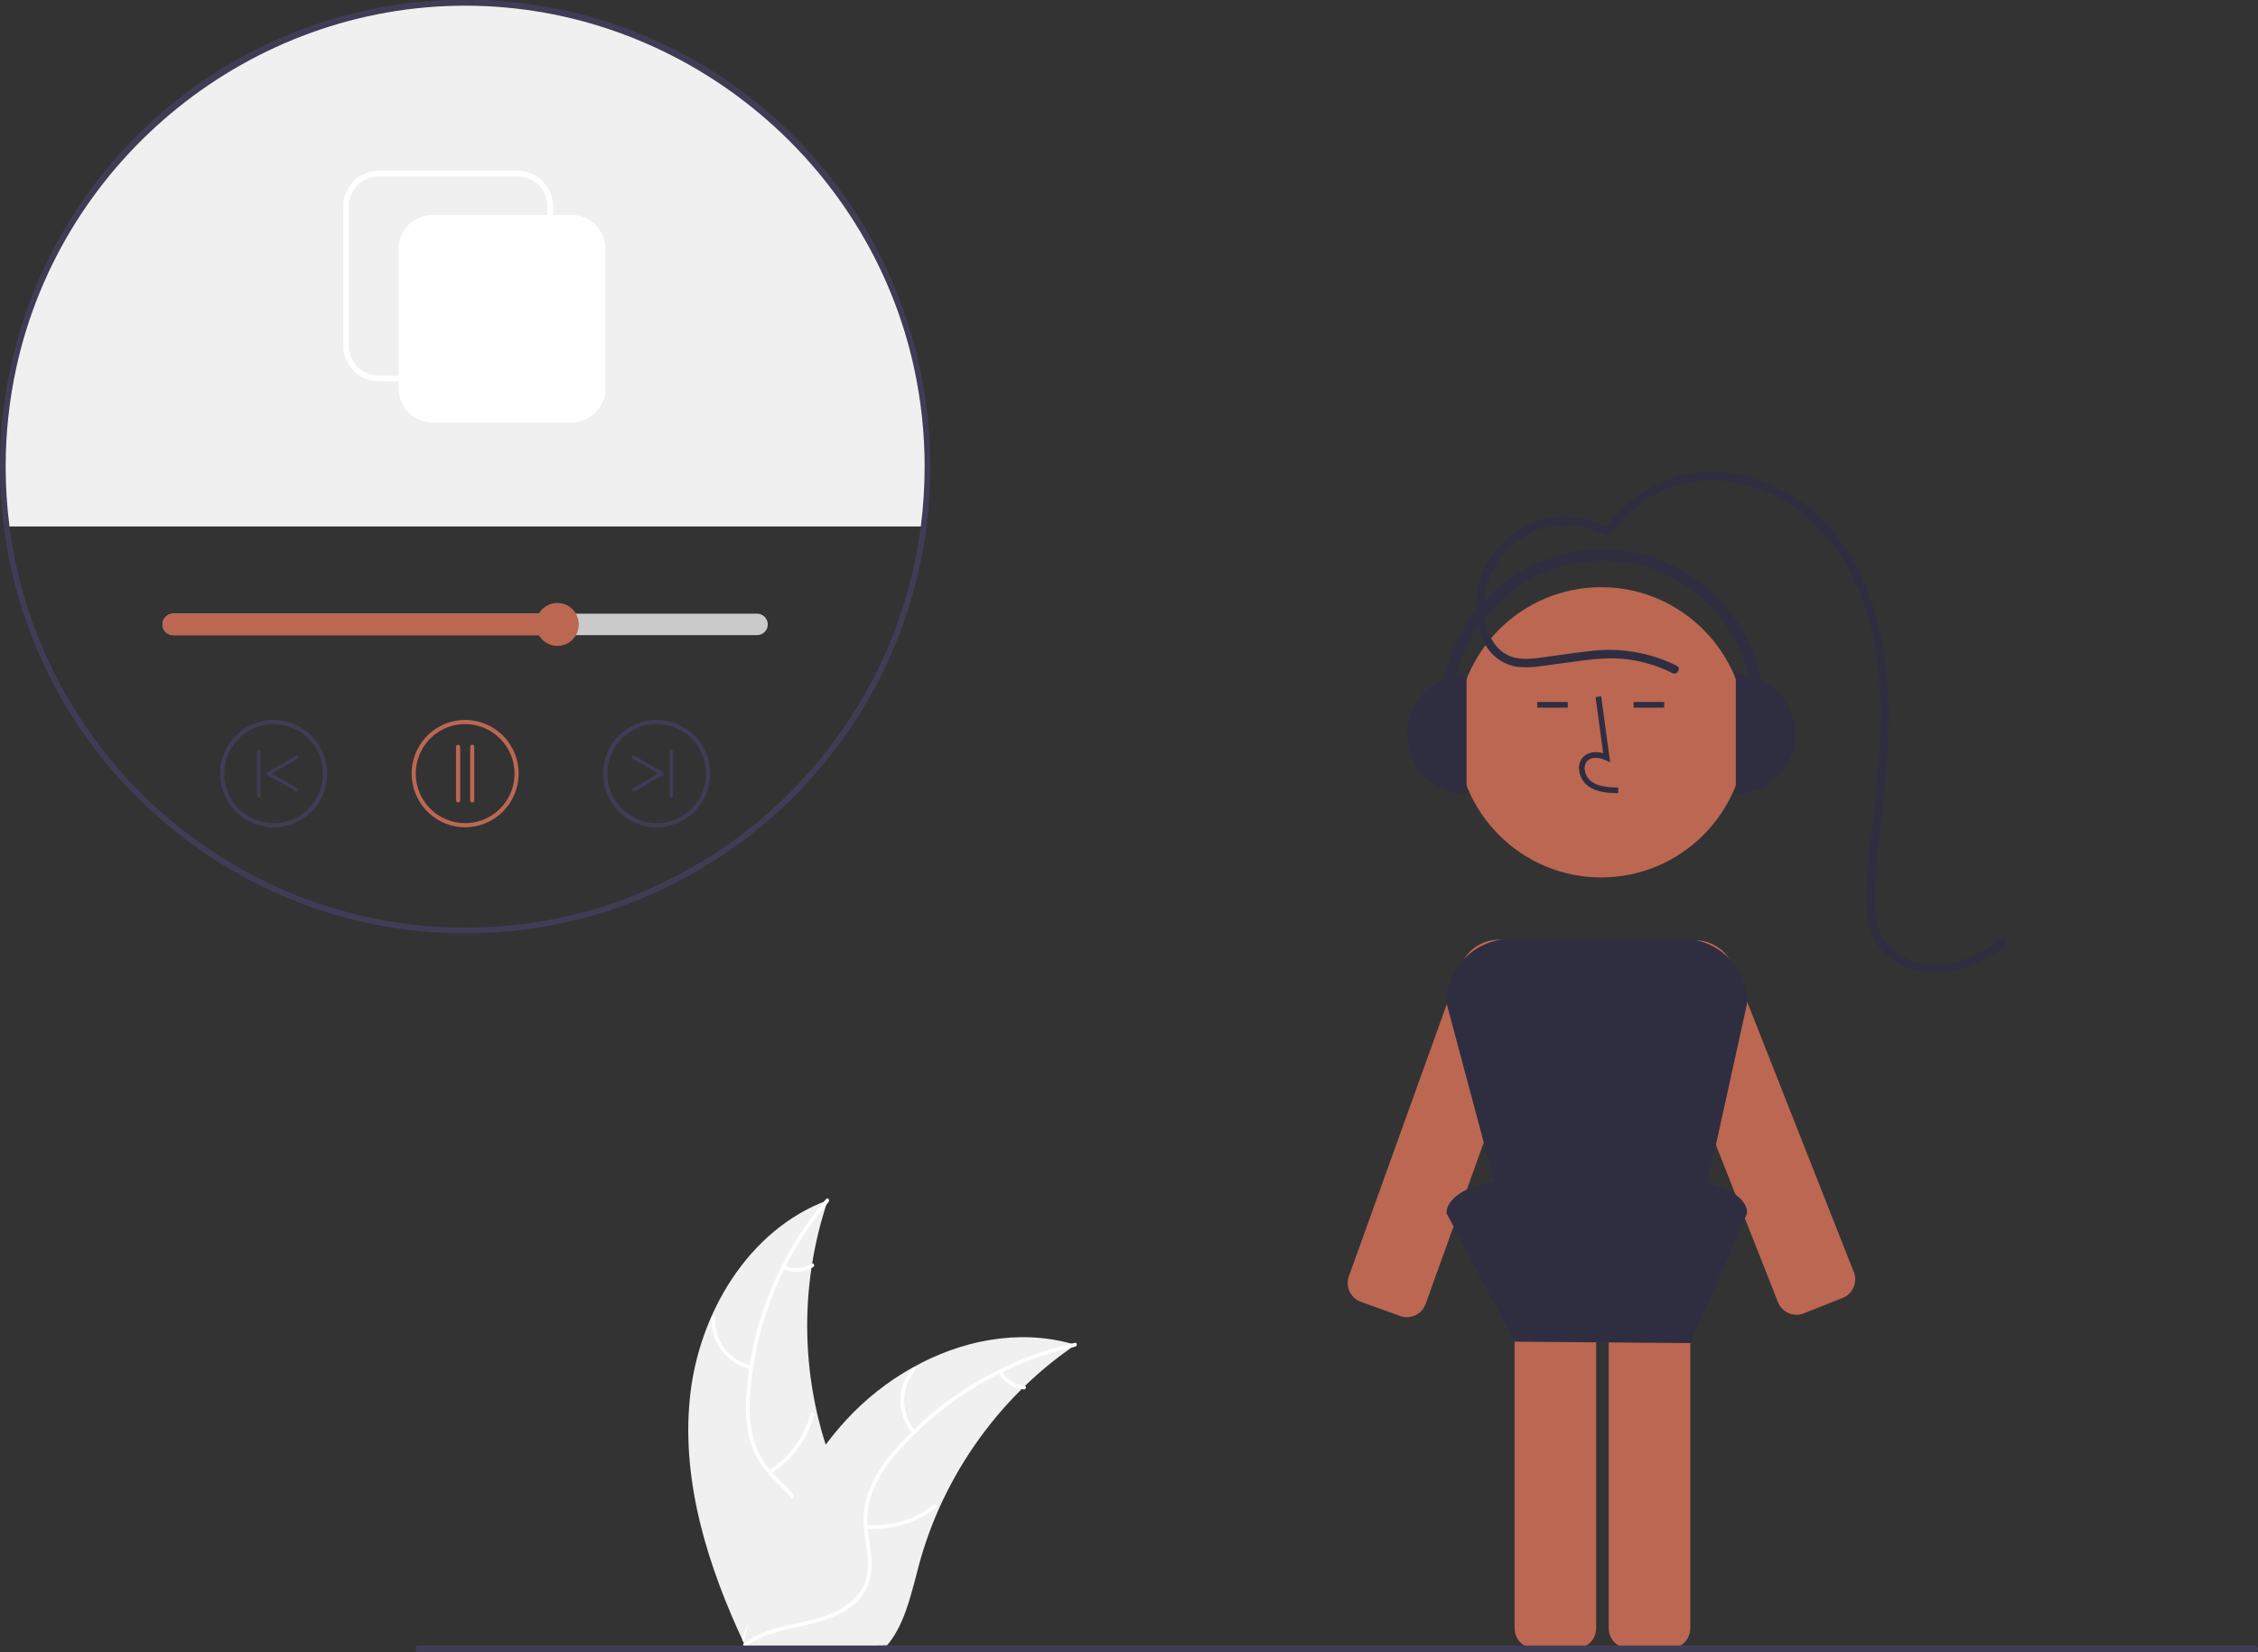<svg width="123" height="90" viewBox="0 0 123 90" fill="none" xmlns="http://www.w3.org/2000/svg">
<rect x="0" y="0" width="123" height="90" fill="#333333" stroke="none"/>
<g clip-path="url(#clip0_46_39316)">
<path d="M37.578 76.165C38.038 71.562 40.766 66.973 45.093 65.375C43.485 70.14 43.608 75.322 45.442 80.004C46.155 81.808 47.136 83.739 46.549 85.587C46.184 86.737 45.245 87.633 44.185 88.205C43.125 88.776 41.94 89.065 40.77 89.348L40.544 89.545C38.577 85.361 37.118 80.768 37.578 76.165Z" fill="#F0F0F0"/>
<path d="M45.139 65.461C42.666 68.377 41.172 72.002 40.869 75.819C40.789 76.639 40.839 77.467 41.016 78.272C41.214 79.051 41.616 79.762 42.181 80.332C42.697 80.874 43.287 81.368 43.662 82.027C43.85 82.367 43.963 82.742 43.995 83.129C44.028 83.516 43.978 83.906 43.85 84.272C43.554 85.193 42.946 85.953 42.325 86.675C41.637 87.477 40.908 88.299 40.632 89.347C40.599 89.474 40.404 89.414 40.438 89.287C40.918 87.464 42.646 86.394 43.442 84.744C43.814 83.973 43.957 83.086 43.572 82.292C43.236 81.597 42.628 81.087 42.101 80.542C41.542 79.994 41.125 79.317 40.887 78.571C40.67 77.778 40.588 76.953 40.647 76.132C40.748 74.282 41.139 72.46 41.805 70.732C42.555 68.755 43.635 66.922 45.001 65.311C45.085 65.211 45.223 65.362 45.139 65.461Z" fill="white"/>
<path d="M40.895 74.584C40.263 74.447 39.701 74.088 39.309 73.573C38.917 73.057 38.72 72.419 38.754 71.772C38.755 71.745 38.767 71.721 38.786 71.703C38.806 71.685 38.831 71.675 38.858 71.676C38.884 71.677 38.909 71.687 38.928 71.706C38.946 71.725 38.957 71.751 38.957 71.777C38.925 72.38 39.108 72.974 39.474 73.453C39.84 73.933 40.365 74.264 40.954 74.389C41.082 74.417 41.022 74.612 40.895 74.584Z" fill="white"/>
<path d="M41.884 80.092C43.001 79.386 43.813 78.283 44.156 77.003C44.19 76.876 44.384 76.936 44.35 77.062C43.991 78.394 43.144 79.54 41.979 80.272C41.868 80.342 41.773 80.162 41.884 80.092Z" fill="white"/>
<path d="M42.748 68.944C42.981 69.048 43.236 69.093 43.491 69.074C43.746 69.055 43.992 68.973 44.207 68.835C44.317 68.763 44.412 68.944 44.303 69.014C44.064 69.166 43.792 69.256 43.511 69.278C43.23 69.3 42.947 69.252 42.688 69.139C42.663 69.13 42.642 69.112 42.63 69.089C42.617 69.065 42.614 69.038 42.621 69.012C42.629 68.986 42.647 68.965 42.67 68.952C42.694 68.939 42.722 68.936 42.748 68.944Z" fill="white"/>
<path d="M58.587 73.255C58.519 73.301 58.451 73.347 58.384 73.395C57.48 74.024 56.627 74.724 55.836 75.491C55.774 75.549 55.712 75.609 55.652 75.669C53.765 77.536 52.24 79.739 51.154 82.164C50.724 83.13 50.366 84.127 50.086 85.147C49.699 86.555 49.391 88.114 48.587 89.278C48.504 89.4 48.414 89.517 48.317 89.628L40.801 89.808C40.784 89.8 40.767 89.793 40.749 89.785L40.45 89.806C40.461 89.752 40.473 89.697 40.484 89.643C40.49 89.612 40.498 89.581 40.504 89.55C40.508 89.529 40.513 89.508 40.516 89.489C40.517 89.482 40.519 89.475 40.521 89.47C40.524 89.451 40.528 89.434 40.531 89.417C40.6 89.107 40.67 88.797 40.743 88.487C40.743 88.486 40.743 88.486 40.744 88.484C41.304 86.124 42.066 83.791 43.156 81.648C43.188 81.583 43.221 81.517 43.257 81.453C43.754 80.489 44.328 79.568 44.975 78.699C45.33 78.224 45.709 77.767 46.111 77.331C47.15 76.205 48.359 75.25 49.694 74.502C52.356 73.009 55.464 72.388 58.365 73.191C58.44 73.212 58.512 73.232 58.587 73.255Z" fill="#F0F0F0"/>
<path d="M58.572 73.351C54.847 74.186 51.479 76.178 48.947 79.042C48.391 79.649 47.933 80.341 47.592 81.09C47.282 81.832 47.177 82.642 47.285 83.438C47.372 84.183 47.546 84.934 47.451 85.686C47.397 86.071 47.262 86.439 47.055 86.768C46.849 87.096 46.576 87.377 46.253 87.593C45.464 88.149 44.523 88.389 43.594 88.59C42.563 88.814 41.488 89.031 40.639 89.701C40.536 89.782 40.417 89.617 40.519 89.536C41.997 88.371 44.018 88.559 45.645 87.723C46.404 87.332 47.05 86.71 47.22 85.843C47.369 85.086 47.189 84.311 47.095 83.558C46.978 82.783 47.051 81.991 47.309 81.251C47.612 80.486 48.042 79.778 48.581 79.158C49.772 77.743 51.178 76.524 52.747 75.546C54.531 74.421 56.494 73.61 58.551 73.148C58.679 73.12 58.698 73.323 58.572 73.351Z" fill="white"/>
<path d="M49.708 78.071C49.287 77.579 49.053 76.954 49.049 76.305C49.045 75.657 49.271 75.028 49.687 74.532C49.771 74.431 49.93 74.558 49.846 74.659C49.458 75.12 49.248 75.706 49.253 76.31C49.258 76.913 49.477 77.496 49.873 77.951C49.958 78.05 49.794 78.169 49.708 78.071Z" fill="white"/>
<path d="M47.192 83.066C48.508 83.177 49.818 82.787 50.86 81.972C50.963 81.891 51.083 82.056 50.98 82.137C49.894 82.982 48.53 83.386 47.16 83.267C47.03 83.256 47.062 83.055 47.192 83.066Z" fill="white"/>
<path d="M54.573 74.687C54.696 74.912 54.873 75.102 55.088 75.24C55.303 75.379 55.549 75.462 55.803 75.481C55.934 75.491 55.902 75.692 55.772 75.683C55.491 75.66 55.219 75.568 54.982 75.415C54.744 75.263 54.547 75.054 54.408 74.807C54.393 74.785 54.387 74.758 54.391 74.732C54.396 74.705 54.41 74.681 54.431 74.665C54.453 74.649 54.48 74.643 54.506 74.647C54.533 74.651 54.557 74.665 54.573 74.687Z" fill="white"/>
<path d="M76.64 71.751C76.514 71.751 76.39 71.729 76.272 71.686L74.054 70.883L74.055 70.88C73.805 70.769 73.607 70.566 73.5 70.314C73.393 70.062 73.385 69.778 73.477 69.52L79.545 52.662C79.738 52.126 80.129 51.684 80.636 51.428C81.144 51.172 81.731 51.121 82.275 51.285C82.819 51.449 83.28 51.817 83.562 52.312C83.845 52.806 83.928 53.391 83.794 53.945C83.775 54.023 83.751 54.1 83.724 54.176L77.656 71.034C77.581 71.244 77.442 71.425 77.261 71.553C77.079 71.682 76.862 71.751 76.64 71.751Z" fill="#BC6752"/>
<path d="M90.994 89.784H88.714C88.427 89.784 88.152 89.669 87.95 89.466C87.747 89.263 87.633 88.987 87.632 88.699V69.632C87.633 69.344 87.747 69.068 87.95 68.865C88.152 68.662 88.427 68.547 88.714 68.547H90.994C91.281 68.547 91.556 68.662 91.759 68.865C91.961 69.068 92.075 69.344 92.076 69.632V88.699C92.075 88.987 91.961 89.263 91.759 89.466C91.556 89.669 91.281 89.784 90.994 89.784Z" fill="#BC6752"/>
<path d="M85.866 89.784H83.585C83.299 89.784 83.024 89.669 82.821 89.466C82.618 89.263 82.504 88.987 82.504 88.699V69.632C82.504 69.344 82.618 69.068 82.821 68.865C83.024 68.662 83.299 68.547 83.585 68.547H85.866C86.153 68.547 86.427 68.662 86.63 68.865C86.833 69.068 86.947 69.344 86.947 69.632V88.699C86.947 88.987 86.833 89.263 86.63 89.466C86.427 89.669 86.153 89.784 85.866 89.784Z" fill="#BC6752"/>
<path d="M87.221 47.795C91.573 47.795 95.101 44.256 95.101 39.89C95.101 35.525 91.573 31.985 87.221 31.985C82.87 31.985 79.342 35.525 79.342 39.89C79.342 44.256 82.87 47.795 87.221 47.795Z" fill="#BC6752"/>
<path d="M88.143 43.209C87.632 43.195 86.996 43.177 86.507 42.818C86.361 42.707 86.241 42.565 86.156 42.402C86.07 42.24 86.021 42.06 86.012 41.877C86.003 41.746 86.025 41.615 86.075 41.495C86.124 41.374 86.201 41.266 86.3 41.18C86.555 40.963 86.929 40.913 87.331 41.031L86.914 37.974L87.221 37.932L87.711 41.526L87.455 41.408C87.159 41.272 86.752 41.203 86.499 41.417C86.437 41.473 86.389 41.543 86.358 41.62C86.327 41.698 86.314 41.782 86.321 41.866C86.329 42.002 86.365 42.136 86.429 42.257C86.492 42.378 86.581 42.484 86.689 42.568C87.07 42.847 87.577 42.883 88.151 42.899L88.143 43.209Z" fill="#2F2E41"/>
<path d="M85.401 38.237H83.736V38.547H85.401V38.237Z" fill="#2F2E41"/>
<path d="M90.653 38.237H88.989V38.547H90.653V38.237Z" fill="#2F2E41"/>
<path d="M97.858 71.618C97.641 71.618 97.43 71.552 97.25 71.43C97.071 71.307 96.932 71.134 96.852 70.932L90.275 54.267C90.167 53.995 90.114 53.704 90.119 53.412C90.124 53.119 90.186 52.83 90.301 52.562C90.417 52.293 90.585 52.05 90.794 51.846C91.004 51.642 91.251 51.482 91.522 51.374C91.794 51.267 92.084 51.214 92.375 51.218C92.667 51.223 92.955 51.285 93.223 51.401C93.49 51.517 93.733 51.685 93.936 51.895C94.139 52.106 94.299 52.354 94.406 52.626L100.983 69.291C101.04 69.433 101.065 69.585 101.059 69.738C101.049 69.947 100.98 70.149 100.858 70.32C100.737 70.49 100.57 70.622 100.376 70.699L98.255 71.541C98.129 71.592 97.994 71.618 97.858 71.618Z" fill="#BC6752"/>
<path d="M93.01 64.456L95.173 54.64C95.173 53.714 94.807 52.827 94.154 52.172C93.502 51.518 92.618 51.15 91.695 51.15H82.274C81.352 51.15 80.467 51.518 79.815 52.172C79.162 52.827 78.796 53.714 78.796 54.64L81.4 64.382C79.902 64.578 78.796 65.266 78.796 66.086L82.504 73.082L92.083 73.161L95.173 66.086C95.173 65.349 94.279 64.719 93.01 64.456Z" fill="#2F2E41"/>
<path d="M95.934 37.047C95.542 35.044 94.471 33.239 92.902 31.939C91.333 30.639 89.364 29.924 87.329 29.915C85.294 29.907 83.319 30.605 81.74 31.893C80.16 33.18 79.074 34.976 78.665 36.976C77.968 37.26 77.392 37.779 77.034 38.443C76.676 39.106 76.559 39.875 76.703 40.615C76.848 41.356 77.244 42.024 77.825 42.503C78.406 42.983 79.135 43.245 79.888 43.245V36.735C79.705 36.736 79.523 36.753 79.344 36.784C79.782 34.999 80.805 33.412 82.249 32.279C83.693 31.146 85.474 30.532 87.307 30.535C89.141 30.538 90.92 31.159 92.36 32.297C93.8 33.435 94.817 35.025 95.25 36.812C95.022 36.761 94.789 36.736 94.555 36.735V43.245C95.293 43.246 96.008 42.994 96.584 42.531C97.16 42.069 97.561 41.423 97.722 40.701C97.882 39.979 97.793 39.223 97.468 38.559C97.143 37.895 96.602 37.361 95.934 37.047Z" fill="#2F2E41"/>
<path d="M91.335 36.263C89.919 35.558 88.331 35.275 86.76 35.448C85.903 35.536 85.05 35.67 84.197 35.787C83.482 35.884 82.67 36.013 82.015 35.623C80.904 34.962 80.706 33.357 80.943 32.2C81.067 31.566 81.325 30.966 81.701 30.441C82.076 29.916 82.56 29.478 83.12 29.158C83.785 28.798 84.529 28.611 85.284 28.612C86.04 28.614 86.783 28.804 87.447 29.166C87.5 29.195 87.563 29.203 87.621 29.188C87.68 29.172 87.731 29.135 87.763 29.083C88.592 27.959 89.715 27.006 91.036 26.527C92.257 26.102 93.574 26.039 94.83 26.345C96.106 26.645 97.296 27.232 98.311 28.063C99.369 28.949 100.23 30.046 100.841 31.285C102.203 33.964 102.518 37.038 102.416 40.003C102.356 41.729 102.164 43.447 101.973 45.162C101.878 46.02 101.783 46.879 101.705 47.74C101.616 48.476 101.614 49.221 101.701 49.957C101.79 50.65 102.085 51.3 102.547 51.823C102.988 52.289 103.543 52.63 104.157 52.813C105.54 53.244 107.003 52.878 108.236 52.187C108.565 52.001 108.881 51.795 109.185 51.571C109.423 51.396 109.192 50.992 108.951 51.169C107.78 52.028 106.322 52.732 104.833 52.495C104.2 52.404 103.604 52.138 103.113 51.727C102.603 51.266 102.269 50.641 102.169 49.96C102.038 49.217 102.104 48.448 102.172 47.702C102.251 46.841 102.346 45.983 102.441 45.124C102.633 43.396 102.826 41.666 102.882 39.928C102.978 36.952 102.641 33.889 101.311 31.19C100.709 29.931 99.86 28.806 98.817 27.882C97.815 27.015 96.638 26.374 95.368 26.003C94.122 25.632 92.801 25.593 91.536 25.89C90.186 26.249 88.97 26.993 88.033 28.032C87.795 28.291 87.571 28.564 87.363 28.848L87.68 28.765C87.051 28.42 86.356 28.214 85.64 28.161C84.925 28.109 84.207 28.211 83.534 28.46C82.881 28.711 82.29 29.1 81.801 29.601C81.311 30.102 80.936 30.704 80.699 31.364C80.238 32.613 80.239 34.201 81.037 35.319C81.245 35.618 81.517 35.865 81.835 36.042C82.152 36.219 82.505 36.321 82.867 36.341C83.272 36.358 83.678 36.334 84.078 36.268C84.525 36.208 84.972 36.146 85.42 36.085C86.404 35.951 87.389 35.801 88.385 35.888C89.331 35.973 90.252 36.237 91.101 36.665C91.367 36.798 91.602 36.398 91.335 36.263Z" fill="#2F2E41"/>
<path d="M122.816 90H22.808C22.759 90 22.713 89.98 22.678 89.946C22.644 89.911 22.625 89.864 22.625 89.815C22.625 89.767 22.644 89.72 22.678 89.685C22.713 89.65 22.759 89.631 22.808 89.631H122.816C122.865 89.631 122.912 89.65 122.946 89.685C122.98 89.72 123 89.767 123 89.815C123 89.864 122.98 89.911 122.946 89.946C122.912 89.98 122.865 90 122.816 90Z" fill="#3F3D56"/>
<path d="M50.522 25.421C50.522 26.509 50.453 27.596 50.315 28.676H0.361C0.224 27.596 0.154 26.509 0.154 25.421C0.151 22.101 0.801 18.813 2.065 15.745C3.329 12.678 5.184 9.89 7.523 7.541C9.862 5.193 12.639 3.33 15.696 2.059C18.753 0.788 22.029 0.134 25.338 0.134C28.647 0.134 31.924 0.788 34.981 2.059C38.037 3.33 40.815 5.193 43.154 7.541C45.492 9.89 47.347 12.678 48.611 15.745C49.876 18.813 50.525 22.101 50.522 25.421Z" fill="#F0F0F0"/>
<path d="M25.338 50.841C12.63 50.841 1.827 41.32 0.208 28.695C0.07 27.609 0 26.515 9.27098e-06 25.421C-0.003 22.08 0.65 18.773 1.923 15.686C3.195 12.599 5.061 9.794 7.414 7.432C9.767 5.069 12.561 3.194 15.637 1.916C18.712 0.637 22.009 -0.021 25.338 -0.021C28.668 -0.021 31.964 0.637 35.04 1.916C38.115 3.194 40.91 5.069 43.263 7.432C45.616 9.794 47.482 12.599 48.754 15.686C50.026 18.773 50.68 22.08 50.677 25.421C50.676 26.515 50.607 27.609 50.468 28.695C48.85 41.32 38.047 50.841 25.338 50.841ZM25.338 0.31C13.663 0.31 3.38 8.603 0.888 20.029C0.502 21.8 0.308 23.608 0.309 25.421C0.309 26.502 0.378 27.583 0.515 28.656C2.113 41.127 12.785 50.531 25.338 50.531C37.892 50.531 48.563 41.127 50.162 28.656C50.299 27.583 50.367 26.502 50.368 25.421C50.368 23.608 50.174 21.8 49.789 20.029C47.296 8.603 37.014 0.31 25.338 0.31Z" fill="#3F3D56"/>
<path d="M41.241 33.428H9.435C9.281 33.428 9.133 33.489 9.023 33.599C8.914 33.709 8.853 33.857 8.853 34.012C8.853 34.167 8.914 34.316 9.023 34.426C9.133 34.535 9.281 34.597 9.435 34.597H41.241C41.395 34.597 41.543 34.535 41.652 34.425C41.761 34.316 41.823 34.167 41.823 34.012C41.823 33.858 41.761 33.709 41.652 33.599C41.543 33.49 41.395 33.428 41.241 33.428Z" fill="#CACACA"/>
<path d="M30.362 33.428V34.597H9.435C9.281 34.597 9.133 34.535 9.024 34.425C8.915 34.316 8.854 34.167 8.854 34.012C8.854 33.858 8.915 33.709 9.024 33.599C9.133 33.49 9.281 33.428 9.435 33.428H30.362Z" fill="#BC6752"/>
<path d="M30.362 35.181C31.006 35.181 31.527 34.658 31.527 34.012C31.527 33.366 31.006 32.843 30.362 32.843C29.718 32.843 29.196 33.366 29.196 34.012C29.196 34.658 29.718 35.181 30.362 35.181Z" fill="#BC6752"/>
<path d="M25.338 45.063C24.762 45.063 24.199 44.892 23.72 44.57C23.24 44.249 22.867 43.792 22.646 43.258C22.426 42.724 22.368 42.136 22.48 41.569C22.593 41.002 22.87 40.481 23.278 40.072C23.685 39.663 24.205 39.385 24.77 39.272C25.335 39.159 25.921 39.217 26.454 39.438C26.986 39.66 27.441 40.034 27.762 40.515C28.082 40.996 28.253 41.561 28.253 42.139C28.252 42.914 27.945 43.658 27.398 44.206C26.852 44.754 26.111 45.062 25.338 45.063ZM25.338 39.441C24.806 39.441 24.286 39.599 23.844 39.895C23.402 40.192 23.057 40.614 22.853 41.107C22.65 41.6 22.596 42.142 22.7 42.666C22.804 43.189 23.06 43.67 23.436 44.048C23.813 44.425 24.292 44.682 24.814 44.786C25.335 44.89 25.876 44.837 26.368 44.633C26.859 44.428 27.28 44.083 27.575 43.639C27.871 43.195 28.029 42.673 28.029 42.139C28.028 41.424 27.744 40.738 27.24 40.232C26.735 39.726 26.052 39.441 25.338 39.441Z" fill="#BC6752"/>
<path d="M24.953 43.713C24.924 43.713 24.895 43.701 24.874 43.68C24.853 43.659 24.841 43.63 24.841 43.6V40.677C24.841 40.662 24.844 40.648 24.85 40.634C24.855 40.62 24.864 40.608 24.874 40.597C24.884 40.587 24.897 40.579 24.91 40.573C24.924 40.567 24.939 40.565 24.953 40.565C24.968 40.565 24.983 40.567 24.996 40.573C25.01 40.579 25.022 40.587 25.033 40.597C25.043 40.608 25.051 40.62 25.057 40.634C25.063 40.648 25.066 40.662 25.066 40.677V43.6C25.066 43.63 25.054 43.659 25.033 43.68C25.012 43.701 24.983 43.713 24.953 43.713Z" fill="#BC6752"/>
<path d="M25.723 43.713C25.694 43.713 25.665 43.701 25.644 43.68C25.623 43.659 25.611 43.63 25.611 43.6V40.677C25.611 40.662 25.614 40.648 25.62 40.634C25.625 40.62 25.634 40.608 25.644 40.597C25.655 40.587 25.667 40.579 25.68 40.573C25.694 40.567 25.709 40.565 25.723 40.565C25.738 40.565 25.753 40.567 25.766 40.573C25.78 40.579 25.792 40.587 25.803 40.597C25.813 40.608 25.821 40.62 25.827 40.634C25.833 40.648 25.835 40.662 25.835 40.677V43.6C25.835 43.63 25.824 43.659 25.803 43.68C25.782 43.701 25.753 43.713 25.723 43.713Z" fill="#BC6752"/>
<path d="M11.991 42.139C11.991 41.561 12.162 40.996 12.482 40.515C12.802 40.034 13.257 39.66 13.79 39.438C14.322 39.217 14.908 39.159 15.473 39.272C16.039 39.385 16.558 39.663 16.965 40.072C17.373 40.481 17.651 41.002 17.763 41.569C17.875 42.136 17.818 42.724 17.597 43.258C17.377 43.792 17.003 44.249 16.524 44.57C16.045 44.892 15.481 45.063 14.905 45.063C14.132 45.062 13.392 44.754 12.845 44.206C12.299 43.658 11.992 42.914 11.991 42.139ZM12.215 42.139C12.215 42.673 12.373 43.195 12.668 43.639C12.964 44.083 13.384 44.428 13.876 44.633C14.367 44.837 14.908 44.89 15.43 44.786C15.951 44.682 16.431 44.425 16.807 44.048C17.183 43.67 17.439 43.189 17.543 42.666C17.647 42.142 17.594 41.6 17.39 41.107C17.186 40.614 16.842 40.192 16.399 39.895C15.957 39.599 15.437 39.441 14.905 39.441C14.192 39.441 13.508 39.726 13.004 40.232C12.499 40.738 12.216 41.424 12.215 42.139Z" fill="#3F3D56"/>
<path d="M16.164 43.124C16.184 43.124 16.204 43.117 16.221 43.105C16.237 43.092 16.249 43.074 16.254 43.054C16.259 43.035 16.258 43.014 16.25 42.995C16.242 42.975 16.228 42.959 16.21 42.949L14.812 42.139L16.21 41.33C16.232 41.317 16.247 41.297 16.254 41.273C16.26 41.249 16.257 41.224 16.244 41.202C16.232 41.181 16.212 41.165 16.188 41.158C16.164 41.152 16.139 41.155 16.117 41.168L14.579 42.058C14.565 42.067 14.553 42.078 14.545 42.093C14.537 42.107 14.533 42.123 14.533 42.139C14.533 42.156 14.537 42.172 14.545 42.186C14.553 42.2 14.565 42.212 14.579 42.22L16.117 43.111C16.131 43.12 16.147 43.124 16.164 43.124Z" fill="#3F3D56"/>
<path d="M14.101 43.448C14.126 43.448 14.15 43.438 14.167 43.42C14.185 43.403 14.195 43.379 14.195 43.354V40.923C14.195 40.911 14.192 40.898 14.188 40.887C14.183 40.876 14.176 40.865 14.168 40.857C14.159 40.848 14.149 40.841 14.137 40.836C14.126 40.831 14.114 40.829 14.101 40.829C14.089 40.829 14.077 40.831 14.066 40.836C14.054 40.841 14.044 40.848 14.036 40.857C14.027 40.865 14.02 40.876 14.015 40.887C14.011 40.898 14.008 40.911 14.008 40.923V43.354C14.008 43.379 14.018 43.403 14.036 43.42C14.053 43.438 14.077 43.448 14.101 43.448Z" fill="#3F3D56"/>
<path d="M35.772 45.063C35.195 45.063 34.632 44.892 34.153 44.57C33.673 44.249 33.3 43.792 33.079 43.258C32.859 42.724 32.801 42.136 32.913 41.569C33.026 41.002 33.303 40.481 33.711 40.072C34.118 39.663 34.638 39.385 35.203 39.272C35.768 39.159 36.354 39.217 36.887 39.438C37.419 39.66 37.874 40.034 38.195 40.515C38.515 40.996 38.686 41.561 38.686 42.139C38.685 42.914 38.378 43.658 37.831 44.206C37.285 44.754 36.544 45.062 35.772 45.063ZM35.772 39.441C35.24 39.441 34.719 39.599 34.277 39.895C33.835 40.192 33.49 40.614 33.286 41.107C33.083 41.6 33.029 42.142 33.133 42.666C33.237 43.189 33.493 43.67 33.87 44.048C34.246 44.425 34.725 44.682 35.247 44.786C35.769 44.89 36.309 44.837 36.801 44.633C37.292 44.428 37.713 44.083 38.008 43.639C38.304 43.195 38.462 42.673 38.462 42.139C38.461 41.424 38.177 40.738 37.673 40.232C37.169 39.726 36.485 39.441 35.772 39.441Z" fill="#3F3D56"/>
<path d="M34.513 43.124C34.493 43.124 34.473 43.117 34.456 43.105C34.44 43.092 34.428 43.074 34.423 43.054C34.418 43.035 34.419 43.014 34.427 42.995C34.435 42.975 34.449 42.959 34.467 42.949L35.865 42.139L34.467 41.33C34.445 41.317 34.43 41.297 34.423 41.273C34.417 41.249 34.42 41.224 34.433 41.202C34.445 41.181 34.465 41.165 34.489 41.158C34.513 41.152 34.538 41.155 34.56 41.168L36.098 42.058C36.112 42.067 36.124 42.078 36.132 42.093C36.14 42.107 36.144 42.123 36.144 42.139C36.144 42.156 36.14 42.172 36.132 42.186C36.124 42.2 36.112 42.212 36.098 42.22L34.56 43.111C34.546 43.12 34.53 43.124 34.513 43.124Z" fill="#3F3D56"/>
<path d="M36.575 43.448C36.55 43.448 36.527 43.438 36.509 43.42C36.492 43.403 36.482 43.379 36.482 43.354V40.923C36.482 40.911 36.484 40.898 36.489 40.887C36.494 40.876 36.5 40.865 36.509 40.857C36.518 40.848 36.528 40.841 36.539 40.836C36.551 40.831 36.563 40.829 36.575 40.829C36.587 40.829 36.6 40.831 36.611 40.836C36.622 40.841 36.633 40.848 36.641 40.857C36.65 40.865 36.657 40.876 36.661 40.887C36.666 40.898 36.668 40.911 36.668 40.923V43.354C36.668 43.379 36.658 43.403 36.641 43.42C36.624 43.438 36.6 43.448 36.575 43.448Z" fill="#3F3D56"/>
<path d="M31.123 23.017H23.571C23.077 23.017 22.603 22.82 22.254 22.469C21.905 22.119 21.708 21.644 21.707 21.148V13.571C21.708 13.076 21.905 12.601 22.254 12.25C22.603 11.9 23.077 11.703 23.571 11.702H31.123C31.617 11.703 32.091 11.9 32.44 12.25C32.789 12.601 32.986 13.076 32.986 13.571V21.148C32.986 21.644 32.789 22.119 32.44 22.469C32.091 22.82 31.617 23.017 31.123 23.017Z" fill="white"/>
<path d="M28.188 20.77H20.635C20.121 20.769 19.628 20.564 19.264 20.199C18.9 19.834 18.695 19.339 18.695 18.823V11.246C18.695 10.73 18.9 10.236 19.264 9.871C19.628 9.506 20.121 9.3 20.635 9.3H28.188C28.702 9.3 29.195 9.506 29.559 9.871C29.923 10.236 30.127 10.73 30.128 11.246V18.823C30.127 19.339 29.923 19.834 29.559 20.199C29.195 20.564 28.702 20.769 28.188 20.77ZM20.635 9.61C20.203 9.61 19.788 9.783 19.482 10.09C19.176 10.397 19.004 10.813 19.004 11.246V18.823C19.004 19.257 19.176 19.673 19.482 19.98C19.788 20.287 20.203 20.459 20.635 20.46H28.188C28.62 20.459 29.035 20.287 29.341 19.98C29.646 19.673 29.819 19.257 29.819 18.823V11.246C29.819 10.813 29.646 10.397 29.341 10.09C29.035 9.783 28.62 9.61 28.188 9.61H20.635Z" fill="white"/>
</g>
<defs>
<clipPath id="clip0_46_39316">
<rect width="123" height="90" fill="white"/>
</clipPath>
</defs>
</svg>
